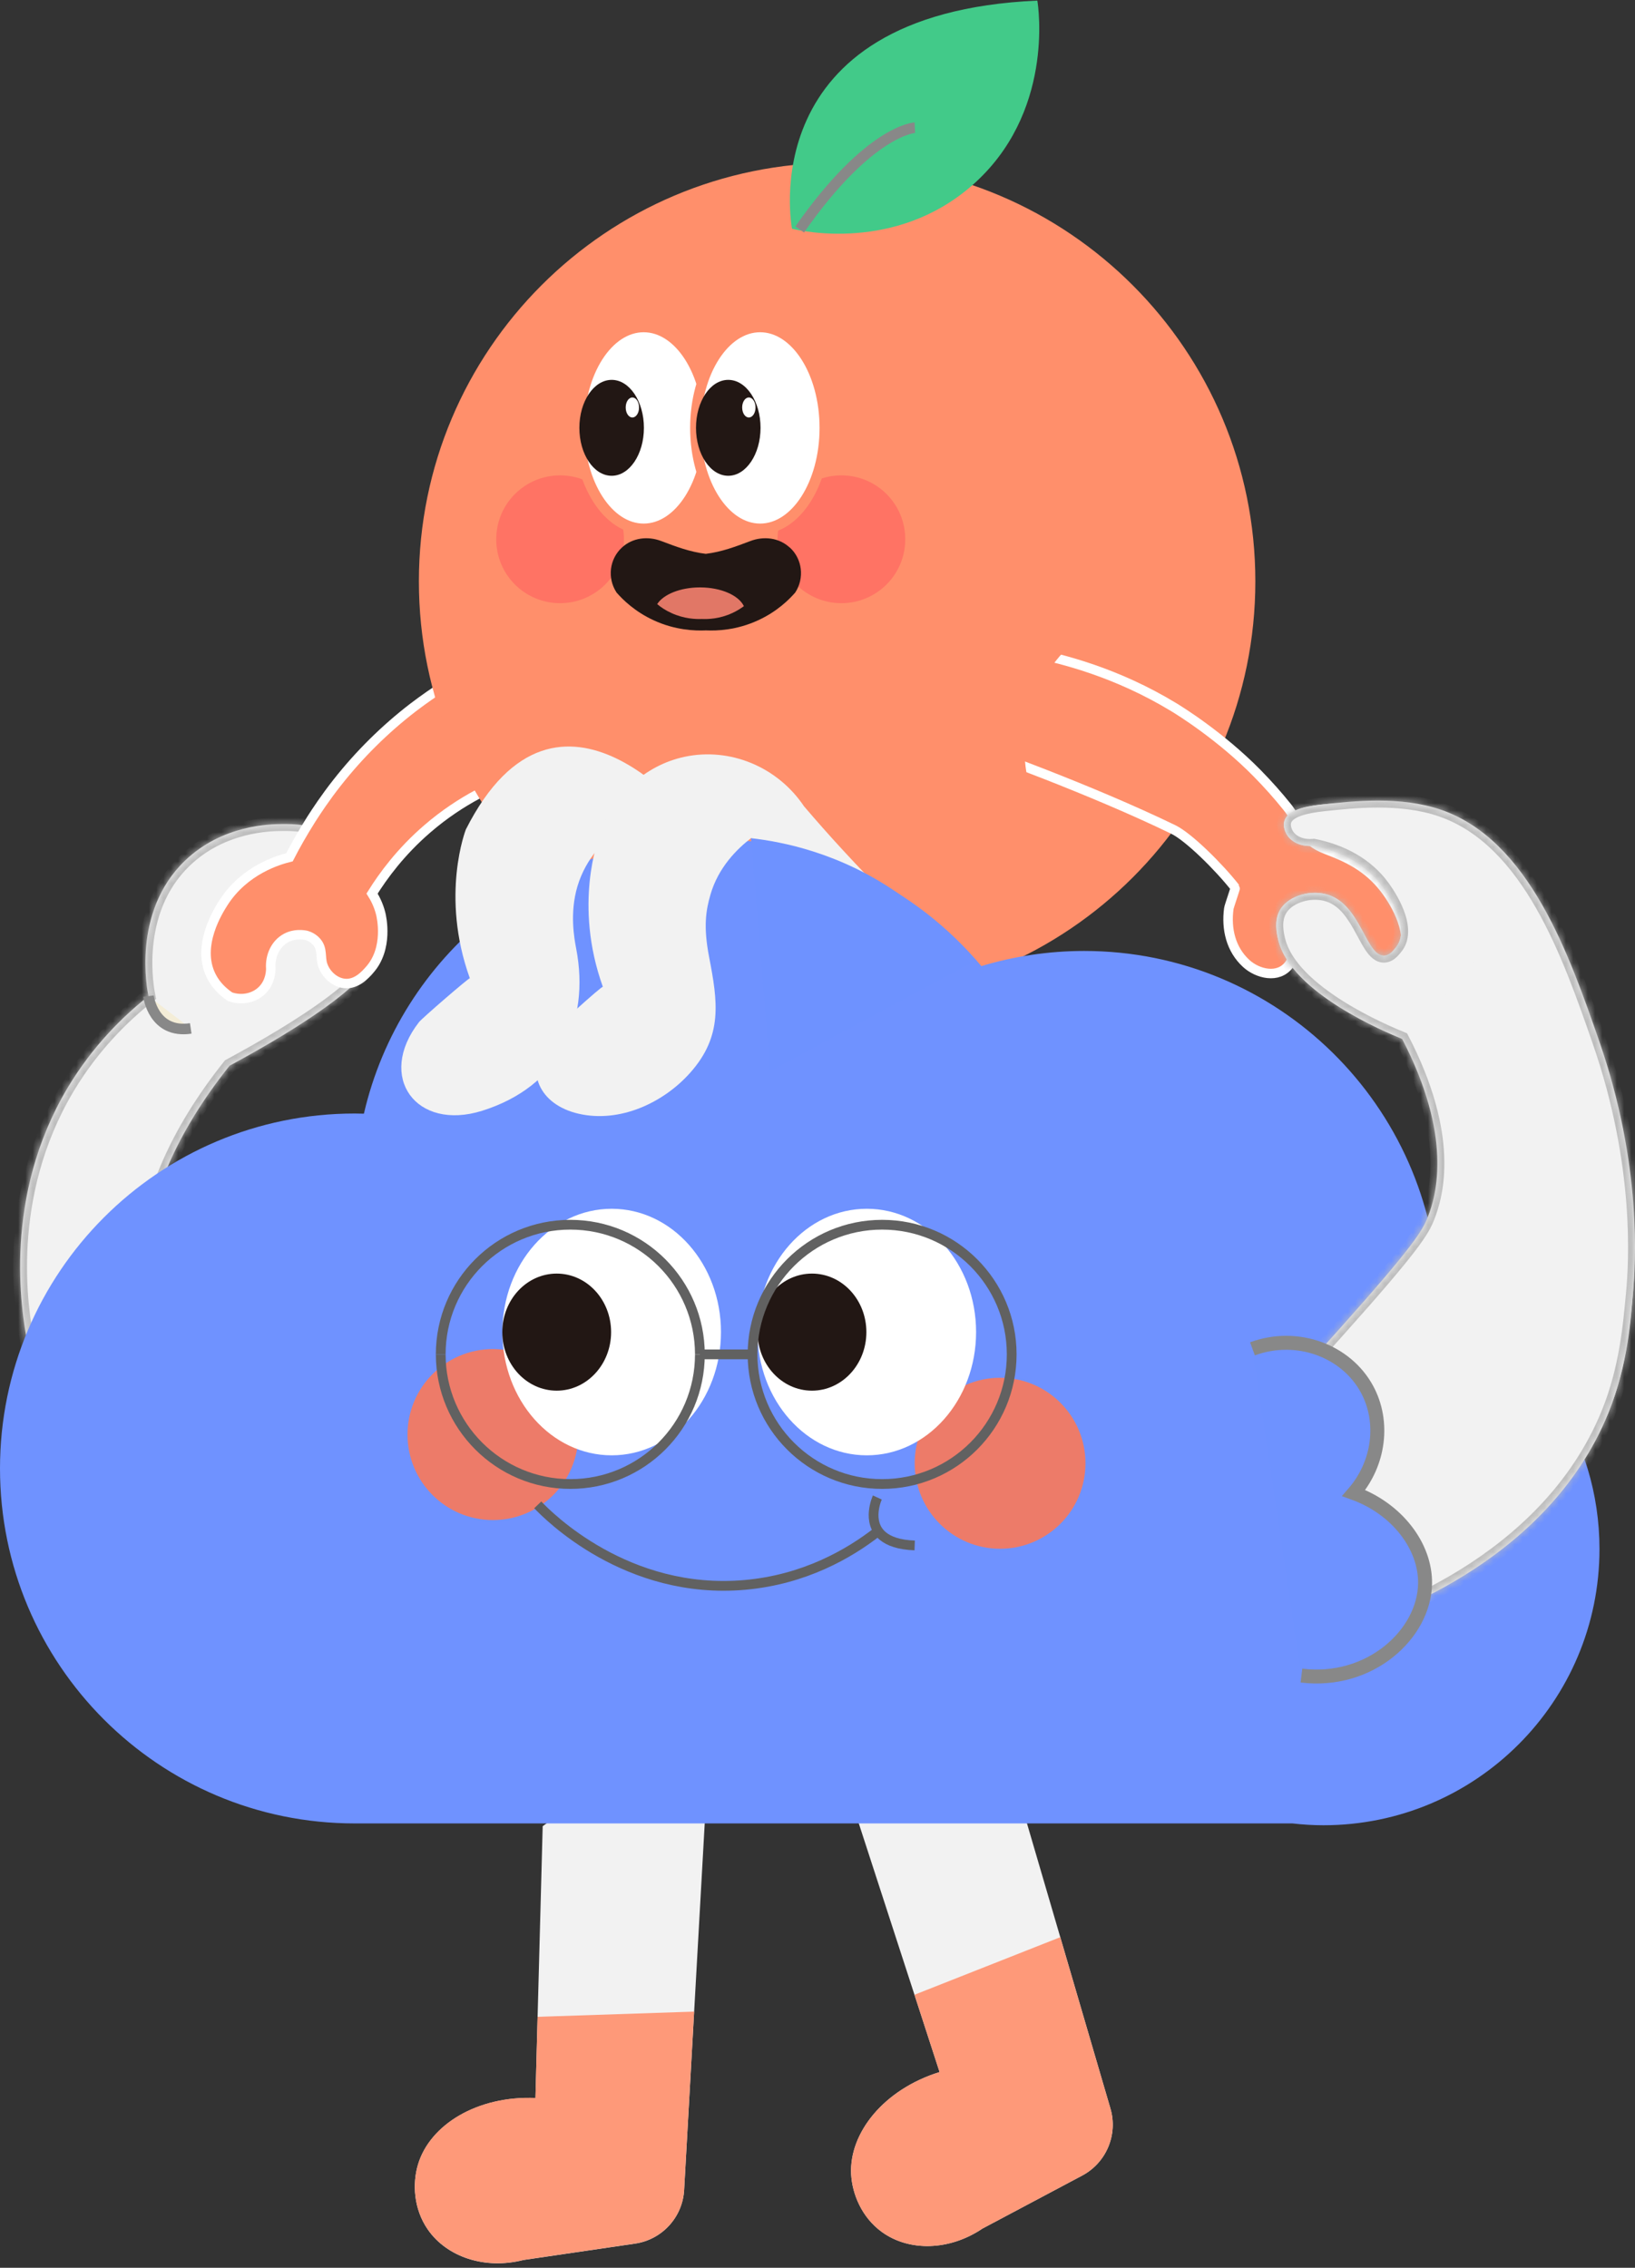 <svg width="225" height="312" viewBox="0 0 225 312" fill="none" xmlns="http://www.w3.org/2000/svg">
<rect x="0" y="0" width="225" height="312" fill="#333333" stroke="none"/>
<g clip-path="url(#clip0_1468_24339)">
<path d="M74.682 251.242C74.342 263.71 74.025 276.177 73.684 288.645C65.71 288.315 59.165 292.296 57.52 297.802C56.749 300.396 56.897 303.865 58.859 306.72C61.49 310.531 66.742 312.283 72.04 310.929C77.155 310.178 82.282 309.428 87.398 308.677C91.118 308.131 93.943 305.037 94.147 301.294L97.901 234.463L74.671 251.254H74.682V251.242Z" fill="#F2F2F2"/>
<path d="M73.979 277.462C73.877 281.182 73.775 284.913 73.684 288.633C65.71 288.303 59.165 292.284 57.52 297.79C56.749 300.384 56.897 303.853 58.859 306.708C61.49 310.519 66.742 312.271 72.04 310.917C77.155 310.167 82.282 309.416 87.398 308.665C91.118 308.119 93.943 305.025 94.147 301.282L95.519 276.757L73.968 277.473L73.979 277.462Z" fill="#FE9979"/>
<mask id="path-3-inside-1_1468_24339" fill="white">
<path d="M37.375 209.107C37.375 209.107 1.804 183.99 31.59 146.622C41.05 141.514 53.244 133.995 51.951 129.547C51.554 128.148 49.864 127.227 48.072 126.226C47.641 125.998 40.755 122.301 36.989 125.077C33.394 127.727 34.812 134.689 32.679 134.985C31.976 135.087 31.386 134.359 31.114 134.109C28.891 132.027 30.649 127.784 31.919 125.543C33.825 122.187 37.114 120.015 40.733 118.888C42.434 118.877 43.841 118.035 44.306 116.795C44.374 116.625 44.68 115.794 44.34 115.032C43.58 113.337 40.2 113.36 38.804 113.371C37.25 113.383 30.615 113.451 25.454 118.411C18.058 125.52 20.293 136.35 20.429 137.044C17.037 139.728 12.806 143.801 9.29 149.682C0.408 164.606 2.847 180.1 3.811 184.946C4.56 189.325 6.023 194.922 8.995 200.917C15.041 213.168 23.945 220.266 28.788 223.599"/>
</mask>
<path d="M37.375 209.107C37.375 209.107 1.804 183.99 31.59 146.622C41.05 141.514 53.244 133.995 51.951 129.547C51.554 128.148 49.864 127.227 48.072 126.226C47.641 125.998 40.755 122.301 36.989 125.077C33.394 127.727 34.812 134.689 32.679 134.985C31.976 135.087 31.386 134.359 31.114 134.109C28.891 132.027 30.649 127.784 31.919 125.543C33.825 122.187 37.114 120.015 40.733 118.888C42.434 118.877 43.841 118.035 44.306 116.795C44.374 116.625 44.68 115.794 44.34 115.032C43.58 113.337 40.2 113.36 38.804 113.371C37.25 113.383 30.615 113.451 25.454 118.411C18.058 125.52 20.293 136.35 20.429 137.044C17.037 139.728 12.806 143.801 9.29 149.682C0.408 164.606 2.847 180.1 3.811 184.946C4.56 189.325 6.023 194.922 8.995 200.917C15.041 213.168 23.945 220.266 28.788 223.599" fill="#F2F2F2"/>
<path d="M31.59 146.622L31.136 145.781L30.965 145.874L30.843 146.026L31.59 146.622ZM51.951 129.547L51.032 129.808L51.033 129.814L51.951 129.547ZM48.072 126.226L48.538 125.391L48.528 125.386L48.518 125.38L48.072 126.226ZM36.989 125.077L36.423 124.307L36.423 124.307L36.989 125.077ZM32.679 134.985L32.548 134.038L32.541 134.039L32.679 134.985ZM31.114 134.109L30.461 134.806L30.467 134.812L31.114 134.109ZM31.919 125.543L31.088 125.071L31.088 125.072L31.919 125.543ZM40.733 118.888L40.726 117.933L40.584 117.934L40.449 117.976L40.733 118.888ZM44.306 116.795L43.418 116.441L43.415 116.45L43.411 116.46L44.306 116.795ZM44.34 115.032L45.212 114.642L45.212 114.641L44.34 115.032ZM38.804 113.371L38.811 114.327L38.812 114.327L38.804 113.371ZM25.454 118.411L24.792 117.722L24.791 117.722L25.454 118.411ZM20.429 137.044L21.022 137.793L21.479 137.431L21.366 136.86L20.429 137.044ZM9.29 149.682L8.47 149.191L8.469 149.193L9.29 149.682ZM3.811 184.946L4.753 184.785L4.751 184.772L4.748 184.759L3.811 184.946ZM8.995 200.917L9.852 200.494L9.851 200.492L8.995 200.917ZM37.375 209.107C37.926 208.327 37.927 208.327 37.927 208.327C37.927 208.327 37.927 208.327 37.926 208.327C37.926 208.326 37.925 208.325 37.923 208.324C37.92 208.322 37.915 208.318 37.907 208.313C37.893 208.302 37.87 208.286 37.839 208.263C37.777 208.218 37.684 208.149 37.562 208.056C37.319 207.87 36.962 207.591 36.516 207.22C35.623 206.478 34.374 205.373 32.966 203.931C30.146 201.043 26.703 196.821 24.177 191.47C21.654 186.125 20.047 179.66 20.878 172.256C21.708 164.854 24.984 156.443 32.337 147.217L30.843 146.026C23.304 155.485 19.855 164.226 18.978 172.043C18.101 179.859 19.802 186.68 22.449 192.286C25.092 197.884 28.68 202.277 31.599 205.266C33.06 206.763 34.358 207.912 35.294 208.69C35.763 209.079 36.141 209.375 36.404 209.576C36.535 209.676 36.638 209.753 36.709 209.805C36.745 209.831 36.772 209.851 36.792 209.865C36.801 209.871 36.809 209.877 36.814 209.881C36.817 209.883 36.819 209.884 36.821 209.885C36.822 209.886 36.822 209.887 36.823 209.887C36.824 209.887 36.824 209.888 37.375 209.107ZM32.044 147.463C36.785 144.903 42.25 141.719 46.379 138.599C48.438 137.044 50.213 135.469 51.397 133.964C52.544 132.504 53.329 130.864 52.868 129.28L51.033 129.814C51.22 130.454 50.965 131.422 49.894 132.782C48.86 134.098 47.237 135.556 45.227 137.075C41.217 140.104 35.856 143.233 31.136 145.781L32.044 147.463ZM52.87 129.286C52.589 128.294 51.874 127.556 51.114 126.977C50.352 126.396 49.413 125.88 48.538 125.391L47.606 127.06C48.522 127.572 49.325 128.017 49.955 128.497C50.587 128.978 50.916 129.401 51.032 129.808L52.87 129.286ZM48.518 125.38C48.291 125.261 46.384 124.237 44.03 123.602C41.742 122.985 38.685 122.64 36.423 124.307L37.556 125.846C39.06 124.738 41.328 124.853 43.532 125.447C45.67 126.024 47.422 126.963 47.626 127.071L48.518 125.38ZM36.423 124.307C34.274 125.891 33.697 128.691 33.344 130.752C33.153 131.866 33.032 132.747 32.832 133.407C32.735 133.729 32.642 133.909 32.572 134C32.541 134.039 32.526 134.048 32.53 134.045C32.532 134.044 32.535 134.042 32.541 134.04C32.546 134.038 32.549 134.038 32.548 134.038L32.81 135.931C33.971 135.77 34.435 134.707 34.661 133.962C34.907 133.151 35.057 132.07 35.227 131.075C35.597 128.919 36.109 126.913 37.556 125.846L36.423 124.307ZM32.541 134.039C32.562 134.036 32.498 134.056 32.305 133.912C32.219 133.848 32.132 133.77 32.041 133.681C31.995 133.636 31.953 133.594 31.907 133.548C31.865 133.506 31.812 133.453 31.761 133.405L30.467 134.812C30.493 134.836 30.85 135.212 31.164 135.445C31.51 135.703 32.093 136.036 32.817 135.93L32.541 134.039ZM31.767 133.411C31.023 132.715 30.844 131.567 31.143 130.073C31.436 128.612 32.14 127.091 32.751 126.014L31.088 125.072C30.428 126.236 29.618 127.957 29.27 129.698C28.928 131.406 28.981 133.421 30.461 134.806L31.767 133.411ZM32.75 126.015C34.506 122.924 37.563 120.875 41.017 119.801L40.449 117.976C36.665 119.154 33.144 121.451 31.088 125.071L32.75 126.015ZM40.739 119.844C42.711 119.831 44.557 118.846 45.2 117.131L43.411 116.46C43.124 117.224 42.157 117.923 40.726 117.933L40.739 119.844ZM45.193 117.149C45.266 116.966 45.727 115.796 45.212 114.642L43.467 115.422C43.541 115.588 43.557 115.792 43.529 116.011C43.5 116.226 43.437 116.394 43.418 116.441L45.193 117.149ZM45.212 114.641C44.908 113.964 44.365 113.512 43.798 113.212C43.234 112.913 42.592 112.734 41.983 112.622C40.767 112.398 39.486 112.41 38.797 112.416L38.812 114.327C39.518 114.321 40.625 114.316 41.638 114.502C42.143 114.594 42.576 114.727 42.903 114.9C43.227 115.072 43.392 115.253 43.468 115.423L45.212 114.641ZM38.797 112.416C37.217 112.427 30.24 112.486 24.792 117.722L26.116 119.1C30.989 114.416 37.284 114.338 38.811 114.327L38.797 112.416ZM24.791 117.722C20.873 121.488 19.527 126.223 19.166 130.043C18.804 133.864 19.417 136.852 19.491 137.228L21.366 136.86C21.304 136.541 20.732 133.768 21.068 130.223C21.404 126.678 22.638 122.443 26.116 119.099L24.791 117.722ZM19.836 136.294C16.379 139.031 12.06 143.186 8.47 149.191L10.11 150.172C13.552 144.415 17.695 140.426 21.022 137.793L19.836 136.294ZM8.469 149.193C-0.599 164.431 1.897 180.223 2.874 185.132L4.748 184.759C3.797 179.976 1.416 164.781 10.111 150.17L8.469 149.193ZM2.869 185.107C3.63 189.557 5.117 195.246 8.139 201.341L9.851 200.492C6.929 194.598 5.49 189.094 4.753 184.785L2.869 185.107ZM8.138 201.34C14.284 213.794 23.333 221.005 28.247 224.387L29.33 222.812C24.557 219.528 15.797 212.542 9.852 200.494L8.138 201.34Z" fill="#BDBDBD" mask="url(#path-3-inside-1_1468_24339)"/>
<path d="M65.585 91.792C62.84 93.202 59.88 95.022 56.851 97.332C52.972 100.312 49.456 103.793 46.427 107.638C44.782 109.719 43.535 111.619 42.843 112.7C41.629 114.622 40.631 116.397 39.837 117.944C38.407 118.297 33.643 119.65 30.74 124.212C30.07 125.27 26.974 130.104 29.072 134.279C29.787 135.712 30.898 136.611 31.67 137.134C33.246 137.68 34.948 137.339 36.059 136.258C37.239 135.11 37.262 133.574 37.262 133.267C37.137 131.492 37.931 129.843 39.338 129.069C40.551 128.398 41.788 128.614 42.173 128.694C42.468 128.785 43.103 129.012 43.614 129.627C44.431 130.616 44.045 131.685 44.419 132.778C44.85 134.052 46.053 135.166 47.414 135.303C49.036 135.462 50.227 134.154 50.828 133.471C53.516 130.491 52.495 126.123 52.393 125.702C52.087 124.473 51.577 123.529 51.202 122.938C52.734 120.481 55.15 117.182 58.791 114.042C63.521 109.958 68.262 107.888 71.37 106.819C69.442 101.814 67.514 96.808 65.585 91.803H65.597L65.585 91.792Z" fill="#FF8F6B" stroke="white" stroke-width="1.305" stroke-miterlimit="10"/>
<path d="M115.2 137.578C146.983 137.578 172.754 111.79 172.754 79.984C172.754 48.179 146.983 22.39 115.2 22.39C83.416 22.39 57.645 48.179 57.645 79.984C57.645 111.79 83.416 137.578 115.2 137.578Z" fill="#FF8F6B"/>
<path d="M117.74 249.501C121.586 261.366 125.454 273.219 129.299 285.073C121.677 287.439 116.844 293.399 117.128 299.133C117.275 301.829 118.569 305.059 121.37 307.084C125.125 309.791 130.66 309.666 135.197 306.606C139.769 304.183 144.351 301.749 148.922 299.315C152.246 297.551 153.868 293.684 152.813 290.089L134.006 225.863L117.729 249.501H117.74Z" fill="#F2F2F2"/>
<path d="M125.851 274.448C127.008 277.986 128.153 281.535 129.299 285.072C121.677 287.439 116.844 293.399 117.128 299.133C117.275 301.828 118.569 305.059 121.37 307.084C125.125 309.791 130.66 309.666 135.197 306.606C139.769 304.183 144.351 301.749 148.922 299.314C152.246 297.551 153.868 293.684 152.813 290.089L145.905 266.519L125.851 274.436V274.448Z" fill="#FE9979"/>
<path d="M197.97 178.553C197.38 152.105 175.783 130.832 149.195 130.832C144.272 130.832 139.519 131.572 135.05 132.914C126.089 122.233 112.659 115.419 97.618 115.419C74.456 115.419 55.082 131.56 50.079 153.219C49.648 153.219 49.24 153.197 48.809 153.197C21.858 153.197 0 175.06 0 202.031C0 229.003 21.858 250.866 48.809 250.866H177.858C179.254 251.026 180.672 251.117 182.123 251.117C203.108 251.117 220.111 234.099 220.111 213.111C220.111 197.788 211.037 184.582 197.981 178.575L197.97 178.553Z" fill="#6F92FF"/>
<path d="M67.831 209.13C74.319 209.13 79.583 203.863 79.583 197.368C79.583 190.872 74.319 185.605 67.831 185.605C61.343 185.605 56.08 190.872 56.08 197.368C56.08 203.863 61.343 209.13 67.831 209.13Z" fill="#ED7B69"/>
<path d="M137.625 213.078C144.113 213.078 149.376 207.811 149.376 201.315C149.376 194.82 144.113 189.553 137.625 189.553C131.137 189.553 125.873 194.82 125.873 201.315C125.873 207.811 131.137 213.078 137.625 213.078Z" fill="#ED7B69"/>
<path d="M108.995 31.479C108.995 31.479 103.21 1.823 142.752 0.083C142.899 0.913 145.1 15.667 133.711 25.564C123.185 34.721 110.209 31.763 108.984 31.468L108.995 31.479Z" fill="#42CA89"/>
<path d="M125.896 17.567C125.896 17.567 119.635 17.863 110.05 31.57" stroke="#888888" stroke-width="1.454" stroke-miterlimit="10"/>
<path d="M77.076 83.965C82.464 83.965 86.842 79.597 86.842 74.194C86.842 68.79 82.475 64.422 77.076 64.422C71.677 64.422 67.309 68.79 67.309 74.194C67.309 79.597 71.677 83.965 77.076 83.965Z" fill="#FF7364" stroke="#FF8F6B" stroke-width="1.958" stroke-miterlimit="10"/>
<path d="M115.789 83.965C121.177 83.965 125.556 79.597 125.556 74.194C125.556 68.79 121.189 64.422 115.789 64.422C110.39 64.422 106.023 68.79 106.023 74.194C106.023 79.597 110.39 83.965 115.789 83.965Z" fill="#FF7364" stroke="#FF8F6B" stroke-width="1.958" stroke-miterlimit="10"/>
<path d="M88.578 72.761C93.5 72.761 97.482 66.538 97.482 58.871C97.482 51.204 93.489 44.982 88.578 44.982C83.666 44.982 79.673 51.204 79.673 58.871C79.673 66.538 83.666 72.761 88.578 72.761Z" fill="white" stroke="#FF8F6B" stroke-width="1.454" stroke-miterlimit="10"/>
<path d="M84.177 65.458C86.627 65.458 88.612 62.5 88.612 58.86C88.612 55.22 86.627 52.262 84.177 52.262C81.726 52.262 79.73 55.22 79.73 58.86C79.73 62.5 81.715 65.458 84.177 65.458Z" fill="#221714"/>
<path d="M87.024 57.438C87.534 57.438 87.942 56.823 87.942 56.061C87.942 55.299 87.534 54.685 87.024 54.685C86.513 54.685 86.105 55.299 86.105 56.061C86.105 56.823 86.513 57.438 87.024 57.438Z" fill="white"/>
<path d="M104.605 72.761C109.528 72.761 113.51 66.538 113.51 58.871C113.51 51.204 109.517 44.982 104.605 44.982C99.694 44.982 95.701 51.204 95.701 58.871C95.701 66.538 99.694 72.761 104.605 72.761Z" fill="white" stroke="#FF8F6B" stroke-width="1.454" stroke-miterlimit="10"/>
<path d="M100.216 65.458C102.666 65.458 104.662 62.5 104.662 58.86C104.662 55.22 102.677 52.262 100.216 52.262C97.754 52.262 95.78 55.22 95.78 58.86C95.78 62.5 97.765 65.458 100.216 65.458Z" fill="#221714"/>
<path d="M103.051 57.438C103.562 57.438 103.97 56.823 103.97 56.061C103.97 55.299 103.562 54.685 103.051 54.685C102.541 54.685 102.133 55.299 102.133 56.061C102.133 56.823 102.541 57.438 103.051 57.438Z" fill="white"/>
<path d="M119.283 200.223C127.586 200.223 134.324 192.636 134.324 183.262C134.324 173.889 127.586 166.302 119.283 166.302C110.98 166.302 104.242 173.889 104.242 183.262C104.242 192.636 110.98 200.223 119.283 200.223Z" fill="white"/>
<path d="M111.74 191.327C115.869 191.327 119.226 187.721 119.226 183.273C119.226 178.825 115.88 175.219 111.74 175.219C107.6 175.219 104.254 178.825 104.254 183.273C104.254 187.721 107.6 191.327 111.74 191.327Z" fill="#221714"/>
<path d="M84.177 200.223C92.48 200.223 99.217 192.636 99.217 183.262C99.217 173.889 92.48 166.302 84.177 166.302C75.873 166.302 69.136 173.889 69.136 183.262C69.136 192.636 75.873 200.223 84.177 200.223Z" fill="white"/>
<path d="M76.611 191.327C80.74 191.327 84.097 187.721 84.097 183.273C84.097 178.825 80.751 175.219 76.611 175.219C72.471 175.219 69.124 178.825 69.124 183.273C69.124 187.721 72.471 191.327 76.611 191.327Z" fill="#221714"/>
<path d="M95.803 113.519C95.803 113.519 76.94 88.8 64.111 114.11C64.111 114.11 60.549 123.177 64.655 134.586C64.599 134.461 58.076 140.081 57.657 140.627C51.792 148.168 57.26 155.665 66.345 152.821C76.86 149.522 81.261 140.718 79.288 130.491C79.016 129.069 78.38 125.577 79.469 121.925C80.649 117.989 83.337 115.464 85.05 114.144" fill="#F2F2F2"/>
<path d="M96.314 186.333C96.314 196.196 88.328 204.17 78.482 204.17C68.637 204.17 60.651 196.173 60.651 186.333" stroke="#616161" stroke-width="1.343" stroke-miterlimit="10"/>
<path d="M60.651 186.333C60.651 176.471 68.637 168.497 78.482 168.497C88.328 168.497 96.314 176.494 96.314 186.333" stroke="#616161" stroke-width="1.343" stroke-miterlimit="10"/>
<path d="M121.393 204.17C131.239 204.17 139.224 196.184 139.224 186.333C139.224 176.482 131.239 168.497 121.393 168.497C111.547 168.497 103.562 176.482 103.562 186.333C103.562 196.184 111.547 204.17 121.393 204.17Z" stroke="#616161" stroke-width="1.343" stroke-miterlimit="10"/>
<path d="M96.314 186.333H103.55" stroke="#616161" stroke-width="1.343" stroke-miterlimit="10"/>
<path d="M108.677 75.332C107.203 73.966 105.104 73.739 103.267 74.433C101.225 75.206 99.308 75.934 97.13 76.196C94.941 75.934 93.035 75.206 90.994 74.433C89.156 73.739 87.058 73.966 85.583 75.332C83.87 76.913 83.541 79.529 84.846 81.52C85.731 82.532 87.387 84.159 89.962 85.342C92.922 86.707 95.633 86.798 97.142 86.73C98.662 86.798 101.361 86.707 104.322 85.342C106.897 84.159 108.553 82.532 109.437 81.52C110.731 79.529 110.413 76.913 108.7 75.332H108.677Z" fill="#221714"/>
<path d="M96.574 85.16C97.459 85.194 99.025 85.149 100.749 84.353C101.384 84.068 101.917 83.727 102.371 83.397C101.656 81.907 99.229 80.815 96.325 80.815C93.625 80.815 91.3 81.77 90.438 83.112C90.948 83.545 91.606 83.989 92.423 84.353C94.147 85.137 95.724 85.194 96.586 85.16H96.574Z" fill="#E17766"/>
<path d="M141.209 89.665C146.223 90.586 153.755 92.577 161.536 97.298C162.284 97.753 167.945 101.234 173.026 106.409C174.478 107.888 175.862 109.435 177.155 111.051C178.323 112.507 179.276 114.873 180.717 115.931C181.454 116.477 182.316 116.807 183.178 117.137C186.649 118.467 189.167 120.128 191.243 123.257C193.001 125.907 194.646 129.911 192.434 132.801C191.538 133.961 190.302 134.484 189.44 134.723C189.44 134.723 186.071 134.473 185.288 129.604C185.288 129.604 184.381 124.747 180.74 125.407C180.74 125.407 175.51 127.352 177.983 130.662C177.995 131.071 177.983 131.97 177.382 132.744C175.896 134.7 173.049 133.972 171.506 132.562C169.374 130.616 168.727 127.795 169.102 125.008C169.136 124.701 170.032 122.187 169.986 122.13C167.706 119.23 163.566 115.146 161.468 114.122C150.216 108.673 136.093 103.554 130.354 101.518" fill="#FF8F6B"/>
<path d="M141.209 89.665C146.223 90.586 153.755 92.577 161.536 97.298C162.284 97.753 167.945 101.234 173.026 106.409C174.478 107.888 175.862 109.435 177.155 111.051C178.323 112.507 179.276 114.873 180.717 115.931C181.454 116.477 182.316 116.807 183.178 117.137C186.649 118.467 189.167 120.128 191.243 123.257C193.001 125.907 194.646 129.911 192.434 132.801C191.538 133.961 190.302 134.484 189.44 134.723C189.44 134.723 186.071 134.473 185.288 129.604C185.288 129.604 184.381 124.747 180.74 125.407C180.74 125.407 175.51 127.352 177.983 130.662C177.995 131.071 177.983 131.97 177.382 132.744C175.896 134.7 173.049 133.972 171.506 132.562C169.374 130.616 168.727 127.795 169.102 125.008C169.136 124.701 170.032 122.187 169.986 122.13C167.706 119.23 163.566 115.146 161.468 114.122C150.216 108.673 136.093 103.554 130.354 101.518" fill="#FF8F6B"/>
<path d="M141.209 89.665C146.223 90.586 153.755 92.577 161.536 97.298C162.284 97.753 167.945 101.234 173.026 106.409C174.478 107.888 175.862 109.435 177.155 111.051C178.323 112.507 179.276 114.873 180.717 115.931C181.454 116.477 182.316 116.807 183.178 117.137C186.649 118.467 189.167 120.128 191.243 123.257C193.001 125.907 194.646 129.911 192.434 132.801C191.538 133.961 190.302 134.484 189.44 134.723C189.44 134.723 186.071 134.473 185.288 129.604C185.288 129.604 184.381 124.747 180.74 125.407C180.74 125.407 175.51 127.352 177.983 130.662C177.995 131.071 177.983 131.97 177.382 132.744C175.896 134.7 173.049 133.972 171.506 132.562C169.374 130.616 168.727 127.795 169.102 125.008C169.136 124.701 170.032 122.187 169.986 122.13C167.706 119.23 163.566 115.146 161.468 114.122C150.216 108.673 136.093 103.554 130.354 101.518" stroke="white" stroke-width="1.305" stroke-miterlimit="10"/>
<path d="M184.619 224.282C189.36 222.883 212.761 215.443 221.325 194.398C224.127 187.528 224.433 181.157 224.716 177.95C225.147 173.024 225.851 157.349 215.392 143.505C211.264 138.056 206.602 134.461 202.938 132.175C203.017 131.469 204.038 120.469 195.905 114.201C190.234 109.833 183.621 110.504 182.078 110.664C180.683 110.812 177.314 111.141 176.758 112.916C176.497 113.701 176.917 114.509 176.996 114.668C177.609 115.862 179.095 116.533 180.774 116.363C184.505 117.091 188.01 118.888 190.279 122.005C191.799 124.087 194.011 128.102 192.026 130.423C191.765 130.719 191.311 131.39 190.563 131.469C187.988 131.731 187.341 124.599 182.804 123.12C180.49 122.358 177.473 123.177 176.259 124.997C175.227 126.567 175.715 128.535 175.919 129.376C177.711 136.622 190.699 142.003 192.933 142.913C202.609 154.152 206.205 167.894 201.452 177.768C198.968 182.943 194.453 186.504 193.296 187.391C185.662 193.295 177.359 193.898 174.149 193.955" fill="#F2F2F2"/>
<mask id="path-37-inside-2_1468_24339" fill="white">
<path d="M184.619 224.282C189.36 222.883 212.761 215.443 221.325 194.398C223.82 188.256 224.319 182.204 224.716 177.949C225.091 173.923 226.021 160.317 220.066 143.209C215.971 131.424 210.458 115.578 198.298 111.403C192.718 109.492 186.252 110.209 182.089 110.664C179.696 110.925 177.246 111.449 176.769 112.916C176.509 113.701 176.928 114.509 177.008 114.668C177.62 115.862 179.106 116.533 180.785 116.363C184.517 117.091 188.022 118.888 190.29 122.005C191.81 124.087 194.022 128.102 192.037 130.423C191.776 130.719 191.323 131.39 190.574 131.469C187.999 131.731 187.352 124.599 182.815 123.12C180.501 122.358 177.484 123.177 176.27 124.997C175.238 126.566 175.726 128.534 175.93 129.376C177.722 136.622 190.71 142.003 192.945 142.913C199.909 156.313 197.72 164.344 196.461 167.495C195.746 169.281 194.623 171.329 184.108 183.08C179.98 187.698 176.52 191.452 174.161 193.977"/>
</mask>
<path d="M184.619 224.282C189.36 222.883 212.761 215.443 221.325 194.398C223.82 188.256 224.319 182.204 224.716 177.949C225.091 173.923 226.021 160.317 220.066 143.209C215.971 131.424 210.458 115.578 198.298 111.403C192.718 109.492 186.252 110.209 182.089 110.664C179.696 110.925 177.246 111.449 176.769 112.916C176.509 113.701 176.928 114.509 177.008 114.668C177.62 115.862 179.106 116.533 180.785 116.363C184.517 117.091 188.022 118.888 190.29 122.005C191.81 124.087 194.022 128.102 192.037 130.423C191.776 130.719 191.323 131.39 190.574 131.469C187.999 131.731 187.352 124.599 182.815 123.12C180.501 122.358 177.484 123.177 176.27 124.997C175.238 126.566 175.726 128.534 175.93 129.376C177.722 136.622 190.71 142.003 192.945 142.913C199.909 156.313 197.72 164.344 196.461 167.495C195.746 169.281 194.623 171.329 184.108 183.08C179.98 187.698 176.52 191.452 174.161 193.977" fill="#F2F2F2"/>
<path d="M221.325 194.398L222.21 194.759L222.21 194.758L221.325 194.398ZM224.716 177.949L225.668 178.038L225.668 178.038L224.716 177.949ZM220.066 143.209L219.163 143.522L219.163 143.523L220.066 143.209ZM198.298 111.403L198.609 110.499L198.608 110.499L198.298 111.403ZM182.089 110.664L181.985 109.714L181.985 109.714L182.089 110.664ZM176.769 112.916L177.676 113.217L177.678 113.211L176.769 112.916ZM177.008 114.668L176.152 115.094L176.157 115.104L177.008 114.668ZM180.785 116.363L180.968 115.425L180.829 115.398L180.688 115.412L180.785 116.363ZM190.29 122.005L189.518 122.567L189.519 122.568L190.29 122.005ZM192.037 130.423L192.754 131.055L192.759 131.049L192.763 131.044L192.037 130.423ZM190.574 131.469L190.67 132.42L190.675 132.42L190.574 131.469ZM182.815 123.12L182.516 124.027L182.519 124.028L182.815 123.12ZM176.27 124.997L175.475 124.467L175.472 124.472L176.27 124.997ZM175.93 129.376L175.001 129.601L175.002 129.606L175.93 129.376ZM192.945 142.913L193.792 142.472L193.63 142.161L193.305 142.028L192.945 142.913ZM196.461 167.495L197.348 167.85L197.348 167.85L196.461 167.495ZM184.108 183.08L183.396 182.443L183.396 182.443L184.108 183.08ZM184.889 225.198C187.296 224.488 194.424 222.249 202.042 217.519C209.658 212.79 217.826 205.531 222.21 194.759L220.44 194.038C216.26 204.31 208.445 211.294 201.034 215.895C193.626 220.496 186.683 222.676 184.348 223.365L184.889 225.198ZM222.21 194.758C224.766 188.466 225.272 182.278 225.668 178.038L223.765 177.861C223.367 182.13 222.874 188.045 220.44 194.039L222.21 194.758ZM225.668 178.038C226.049 173.938 226.985 160.182 220.968 142.895L219.163 143.523C225.056 160.453 224.132 173.907 223.765 177.861L225.668 178.038ZM220.968 142.895C218.926 137.018 216.497 130.024 213.036 123.977C209.576 117.934 205.007 112.696 198.609 110.499L197.988 112.307C203.75 114.285 208.017 119.057 211.377 124.927C214.736 130.793 217.11 137.615 219.163 143.522L220.968 142.895ZM198.608 110.499C192.793 108.508 186.111 109.263 181.985 109.714L182.193 111.613C186.393 111.154 192.643 110.476 197.989 112.307L198.608 110.499ZM181.985 109.714C180.772 109.846 179.47 110.052 178.389 110.438C177.351 110.808 176.243 111.444 175.861 112.621L177.678 113.211C177.773 112.92 178.127 112.561 179.032 112.237C179.894 111.93 181.013 111.742 182.193 111.613L181.985 109.714ZM175.863 112.615C175.653 113.244 175.728 113.844 175.835 114.264C175.945 114.691 176.111 115.011 176.152 115.094L177.863 114.241C177.825 114.166 177.741 114.002 177.686 113.789C177.63 113.569 177.625 113.372 177.676 113.217L175.863 112.615ZM176.157 115.104C177 116.746 178.933 117.511 180.882 117.313L180.688 115.412C179.279 115.555 178.241 114.978 177.858 114.232L176.157 115.104ZM180.602 117.301C184.165 117.996 187.427 119.695 189.518 122.567L191.063 121.443C188.616 118.081 184.869 116.186 180.968 115.425L180.602 117.301ZM189.519 122.568C190.248 123.567 191.116 124.997 191.568 126.414C192.029 127.862 191.977 129.023 191.311 129.802L192.763 131.044C194.082 129.502 193.917 127.495 193.389 125.834C192.85 124.143 191.853 122.524 191.062 121.441L189.519 122.568ZM191.321 129.791C191.118 130.02 191.036 130.149 190.851 130.315C190.695 130.455 190.575 130.508 190.473 130.519L190.675 132.42C191.321 132.351 191.802 132.029 192.126 131.739C192.42 131.475 192.695 131.121 192.754 131.055L191.321 129.791ZM190.477 130.519C190.357 130.531 190.121 130.498 189.677 129.908C189.239 129.327 188.822 128.507 188.27 127.491C187.241 125.595 185.789 123.084 183.111 122.211L182.519 124.028C184.379 124.634 185.519 126.429 186.591 128.403C187.09 129.322 187.601 130.329 188.15 131.058C188.693 131.778 189.503 132.539 190.67 132.42L190.477 130.519ZM183.114 122.212C181.754 121.764 180.225 121.788 178.871 122.17C177.524 122.55 176.243 123.315 175.475 124.467L177.065 125.527C177.511 124.858 178.346 124.304 179.39 124.01C180.426 123.717 181.563 123.713 182.516 124.027L183.114 122.212ZM175.472 124.472C174.18 126.437 174.813 128.823 175.001 129.601L176.859 129.151C176.639 128.246 176.297 126.696 177.069 125.522L175.472 124.472ZM175.002 129.606C175.507 131.645 176.778 133.485 178.347 135.089C179.922 136.698 181.85 138.124 183.762 139.329C187.586 141.74 191.455 143.338 192.584 143.798L193.305 142.028C192.2 141.578 188.458 140.031 184.781 137.712C182.943 136.553 181.148 135.218 179.713 133.752C178.273 132.28 177.249 130.731 176.858 129.147L175.002 129.606ZM192.097 143.354C198.927 156.496 196.734 164.236 195.574 167.141L197.348 167.85C198.706 164.452 200.891 156.13 193.792 142.472L192.097 143.354ZM195.574 167.14C194.934 168.738 193.944 170.655 183.396 182.443L184.82 183.717C195.303 172.002 196.558 169.824 197.348 167.85L195.574 167.14ZM183.396 182.443C179.272 187.056 175.817 190.804 173.462 193.325L174.859 194.63C177.222 192.1 180.687 188.341 184.821 183.717L183.396 182.443Z" fill="#BDBDBD" mask="url(#path-37-inside-2_1468_24339)"/>
<path d="M197.55 137.317C198.196 137.191 200.102 136.691 201.554 134.95C202.416 133.904 202.779 132.823 202.938 132.175" fill="#F2F2F2"/>
<path d="M20.44 137.043C20.44 137.043 21.075 142.265 26.248 141.491L20.44 137.043Z" fill="#F4EDD7"/>
<path d="M20.44 137.043C20.44 137.043 21.075 142.265 26.248 141.491" stroke="#888888" stroke-width="1.454" stroke-miterlimit="10"/>
<path d="M172.357 185.571C178.516 183.308 185.265 185.844 188.124 191.134C190.529 195.582 189.837 201.315 186.298 205.41C192.23 207.549 196.177 212.713 196.109 217.844C196.019 224.828 188.51 231.688 179.095 230.527" fill="#6E92FF"/>
<path d="M172.357 185.571C178.516 183.308 185.265 185.844 188.124 191.134C190.529 195.582 189.837 201.315 186.298 205.41C192.23 207.549 196.177 212.713 196.109 217.844C196.019 224.828 188.51 231.688 179.095 230.527" stroke="#888888" stroke-width="1.921" stroke-miterlimit="10"/>
<path d="M147.72 88.356C146.506 89.425 141.958 93.714 141.118 100.858C140.495 106.147 142.241 110.231 143.069 111.892C133.144 105.192 123.208 98.492 113.283 91.792L141.096 74.182C143.308 78.903 145.519 83.624 147.731 88.345L147.72 88.356Z" fill="#FF8F6B"/>
<path d="M122.005 123.245C120.054 121.277 118.058 119.207 116.05 117.023C114.145 114.964 112.353 112.927 110.64 110.925C106.999 105.499 100.476 102.803 94.249 104.111C88.6 105.306 84.052 109.629 82.418 115.294C82.418 115.294 78.857 124.348 82.963 135.769C82.883 135.565 75.726 142.037 75.249 142.743C72.062 147.441 74.263 151.979 79.594 153.219C85.254 154.539 91.3 151.752 95.02 147.543C99.49 142.492 98.764 137.783 97.584 131.663C96.767 127.443 97.153 125.224 97.765 123.097C98.854 119.309 101.463 116.772 103.346 115.316" fill="#F2F2F2"/>
<path d="M103.346 115.316C107.657 115.805 115.597 117.33 123.571 122.892C128.233 126.134 131.443 129.74 133.541 132.539L105.989 147.361C105.104 136.679 104.22 125.998 103.346 115.316Z" fill="#6E92FF"/>
<path d="M74.002 207.037C75.408 208.515 86.241 219.504 102.529 218.048C110.696 217.32 116.833 213.771 120.667 210.791" stroke="#616161" stroke-width="1.343" stroke-miterlimit="10"/>
<path d="M120.735 206.024C120.735 206.024 119.17 209.403 121.484 211.325C122.334 212.031 123.707 212.543 125.873 212.622" stroke="#616161" stroke-width="1.343" stroke-miterlimit="10"/>
</g>
<defs>
<clipPath id="clip0_1468_24339">
<rect width="225" height="311.278" fill="white" transform="translate(0 0.083)"/>
</clipPath>
</defs>
</svg>
